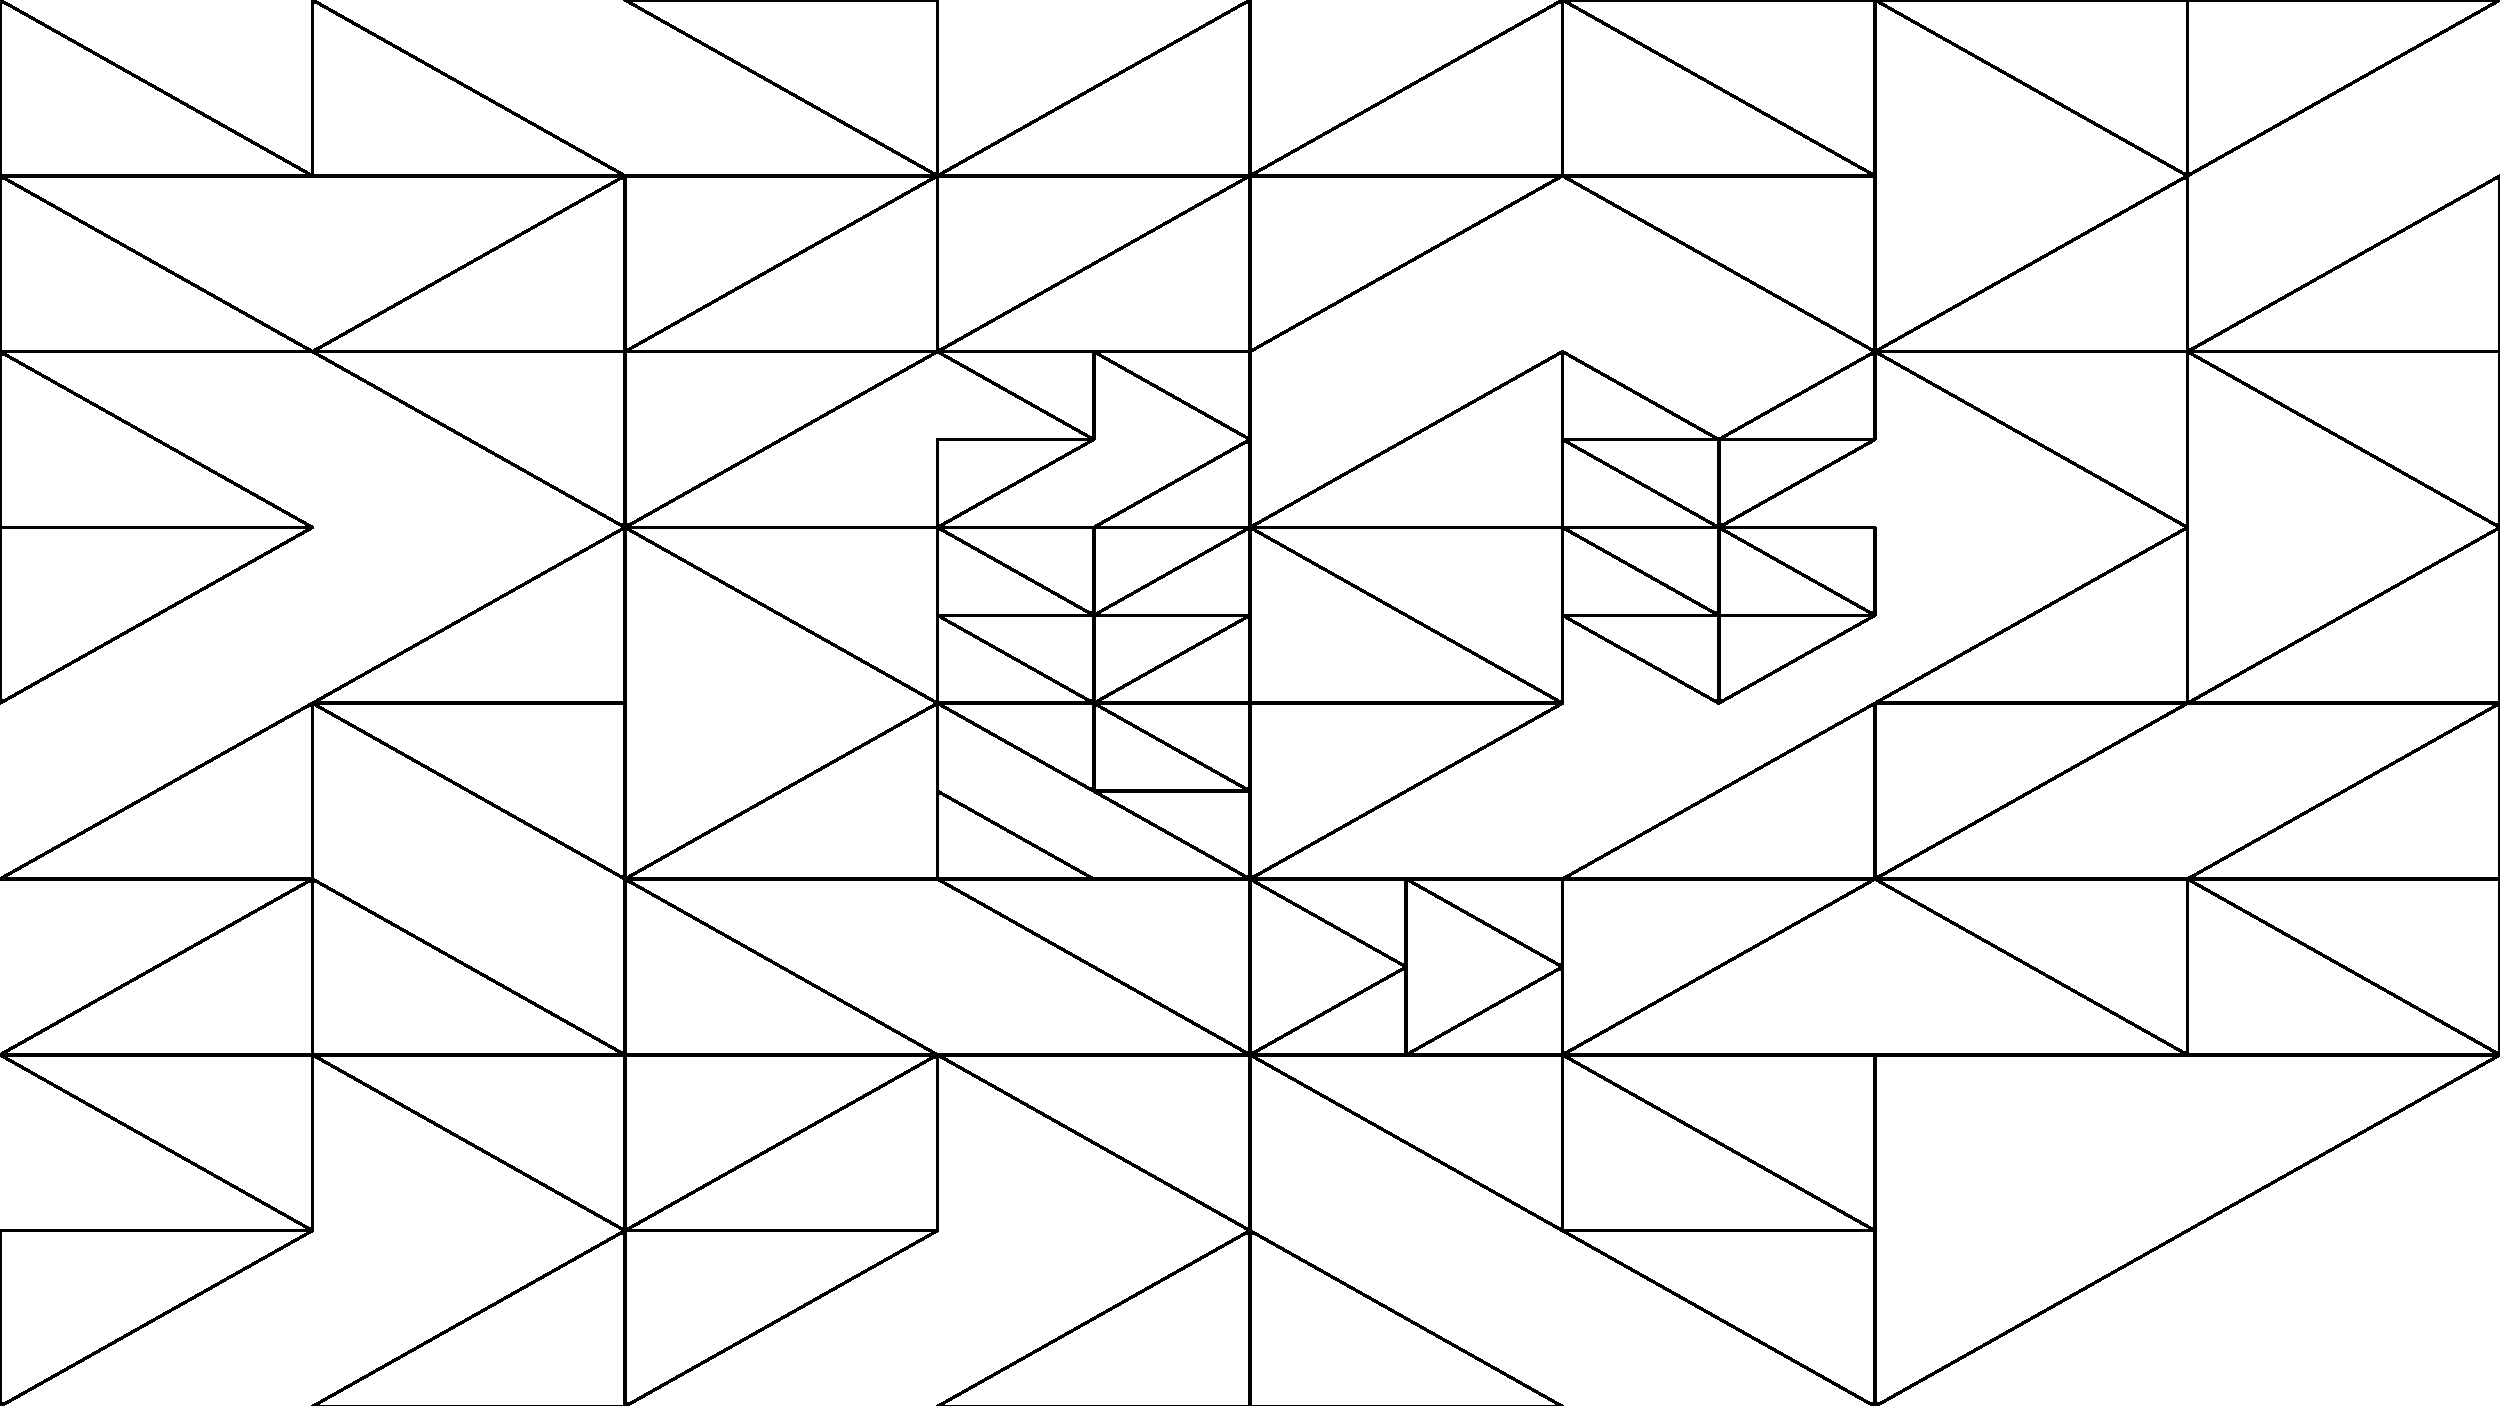 <svg xmlns="http://www.w3.org/2000/svg" version="1.1" xmlns:xlink="http://www.w3.org/1999/xlink" xmlns:svgjs="http://svgjs.dev/svgjs" viewBox="0 0 1422 800"><g shape-rendering="crispEdges" stroke-linejoin="round" fill="none" stroke-width="2" stroke="hsl(0, 0%, 77%)"><polygon points="1422,0 1244.25,0 1244.25,100"></polygon><polygon points="1244.25,100 1066.5,0 1244.25,0"></polygon><polygon points="1066.5,200 1244.25,100 1244.25,200"></polygon><polygon points="1244.25,200 1422,100 1422,200"></polygon><polygon points="1066.5,0 1066.5,100 888.75,0"></polygon><polygon points="888.75,100 711,100 888.75,0"></polygon><polygon points="711,200 711,100 888.75,100"></polygon><polygon points="1066.5,200 1066.5,100 888.75,100"></polygon><polygon points="1066.5,200 977.625,250 1066.5,250"></polygon><polygon points="888.75,200 888.75,250 977.625,250"></polygon><polygon points="888.75,250 977.625,250 977.625,300"></polygon><polygon points="977.625,250 1066.5,250 977.625,300"></polygon><polygon points="888.75,300 888.75,200 711,300"></polygon><polygon points="888.75,400 711,300 888.75,300"></polygon><polygon points="1066.5,350 977.625,300 1066.5,300"></polygon><polygon points="977.625,350 888.75,300 977.625,300"></polygon><polygon points="977.625,350 888.75,350 977.625,400"></polygon><polygon points="977.625,400 1066.5,350 977.625,350"></polygon><polygon points="1244.25,200 1422,300 1422,200"></polygon><polygon points="1244.25,200 1244.25,300 1066.5,200"></polygon><polygon points="1244.25,400 1244.25,300 1066.5,400"></polygon><polygon points="1422,300 1244.25,400 1422,400"></polygon><polygon points="711,100 711,0 533.25,100"></polygon><polygon points="533.25,100 355.5,0 533.25,0"></polygon><polygon points="533.25,100 355.5,200 355.5,100"></polygon><polygon points="533.25,200 533.25,100 711,100"></polygon><polygon points="355.5,100 177.75,100 177.75,0"></polygon><polygon points="0,0 177.75,100 0,100"></polygon><polygon points="177.75,200 0,200 0,100"></polygon><polygon points="355.5,200 177.75,200 355.5,100"></polygon><polygon points="355.5,200 355.5,300 177.75,200"></polygon><polygon points="0,200 0,300 177.75,300"></polygon><polygon points="177.75,300 0,400 0,300"></polygon><polygon points="355.5,300 355.5,400 177.75,400"></polygon><polygon points="711,200 622.125,200 711,250"></polygon><polygon points="622.125,250 622.125,200 533.25,200"></polygon><polygon points="533.25,250 533.25,300 622.125,250"></polygon><polygon points="711,250 711,300 622.125,300"></polygon><polygon points="533.25,200 355.5,300 355.5,200"></polygon><polygon points="533.25,300 355.5,300 533.25,400"></polygon><polygon points="711,350 711,300 622.125,350"></polygon><polygon points="622.125,350 533.25,300 622.125,300"></polygon><polygon points="622.125,400 622.125,350 533.25,350"></polygon><polygon points="622.125,400 711,350 711,400"></polygon><polygon points="622.125,400 711,450 711,400"></polygon><polygon points="622.125,450 622.125,400 533.25,400"></polygon><polygon points="533.25,450 622.125,500 533.25,500"></polygon><polygon points="711,500 711,450 622.125,450"></polygon><polygon points="533.25,400 355.5,500 533.25,500"></polygon><polygon points="533.25,600 355.5,500 355.5,600"></polygon><polygon points="711,600 533.25,500 711,500"></polygon><polygon points="355.5,400 355.5,500 177.75,400"></polygon><polygon points="177.75,400 177.75,500 0,500"></polygon><polygon points="177.75,500 0,600 177.75,600"></polygon><polygon points="355.5,600 177.75,600 177.75,500"></polygon><polygon points="177.75,600 355.5,700 355.5,600"></polygon><polygon points="177.75,600 177.75,700 0,600"></polygon><polygon points="177.75,700 0,800 0,700"></polygon><polygon points="177.75,800 355.5,700 355.5,800"></polygon><polygon points="533.25,600 711,700 711,600"></polygon><polygon points="533.25,700 533.25,600 355.5,700"></polygon><polygon points="533.25,700 355.5,700 355.5,800"></polygon><polygon points="711,800 711,700 533.25,800"></polygon><polygon points="1422,500 1422,400 1244.25,500"></polygon><polygon points="1244.25,400 1066.5,400 1066.5,500"></polygon><polygon points="1244.25,600 1066.5,500 1244.25,500"></polygon><polygon points="1422,600 1422,500 1244.25,500"></polygon><polygon points="888.75,500 1066.5,500 1066.5,400"></polygon><polygon points="711,500 888.75,400 711,400"></polygon><polygon points="888.75,550 799.875,500 888.75,500"></polygon><polygon points="799.875,550 799.875,500 711,500"></polygon><polygon points="799.875,600 799.875,550 711,600"></polygon><polygon points="888.75,550 888.75,600 799.875,600"></polygon><polygon points="1066.5,500 888.75,600 888.75,500"></polygon><polygon points="1066.5,600 1066.5,700 888.75,600"></polygon><polygon points="888.75,700 711,600 888.75,600"></polygon><polygon points="888.75,800 711,700 711,800"></polygon><polygon points="1066.5,800 1066.5,700 888.75,700"></polygon><polygon points="1422,600 1066.5,600 1066.5,800"></polygon></g><g fill="hsl(220, 62%, 45%)" stroke-width="3" stroke="hsl(220, 43%, 13%)"></g></svg>